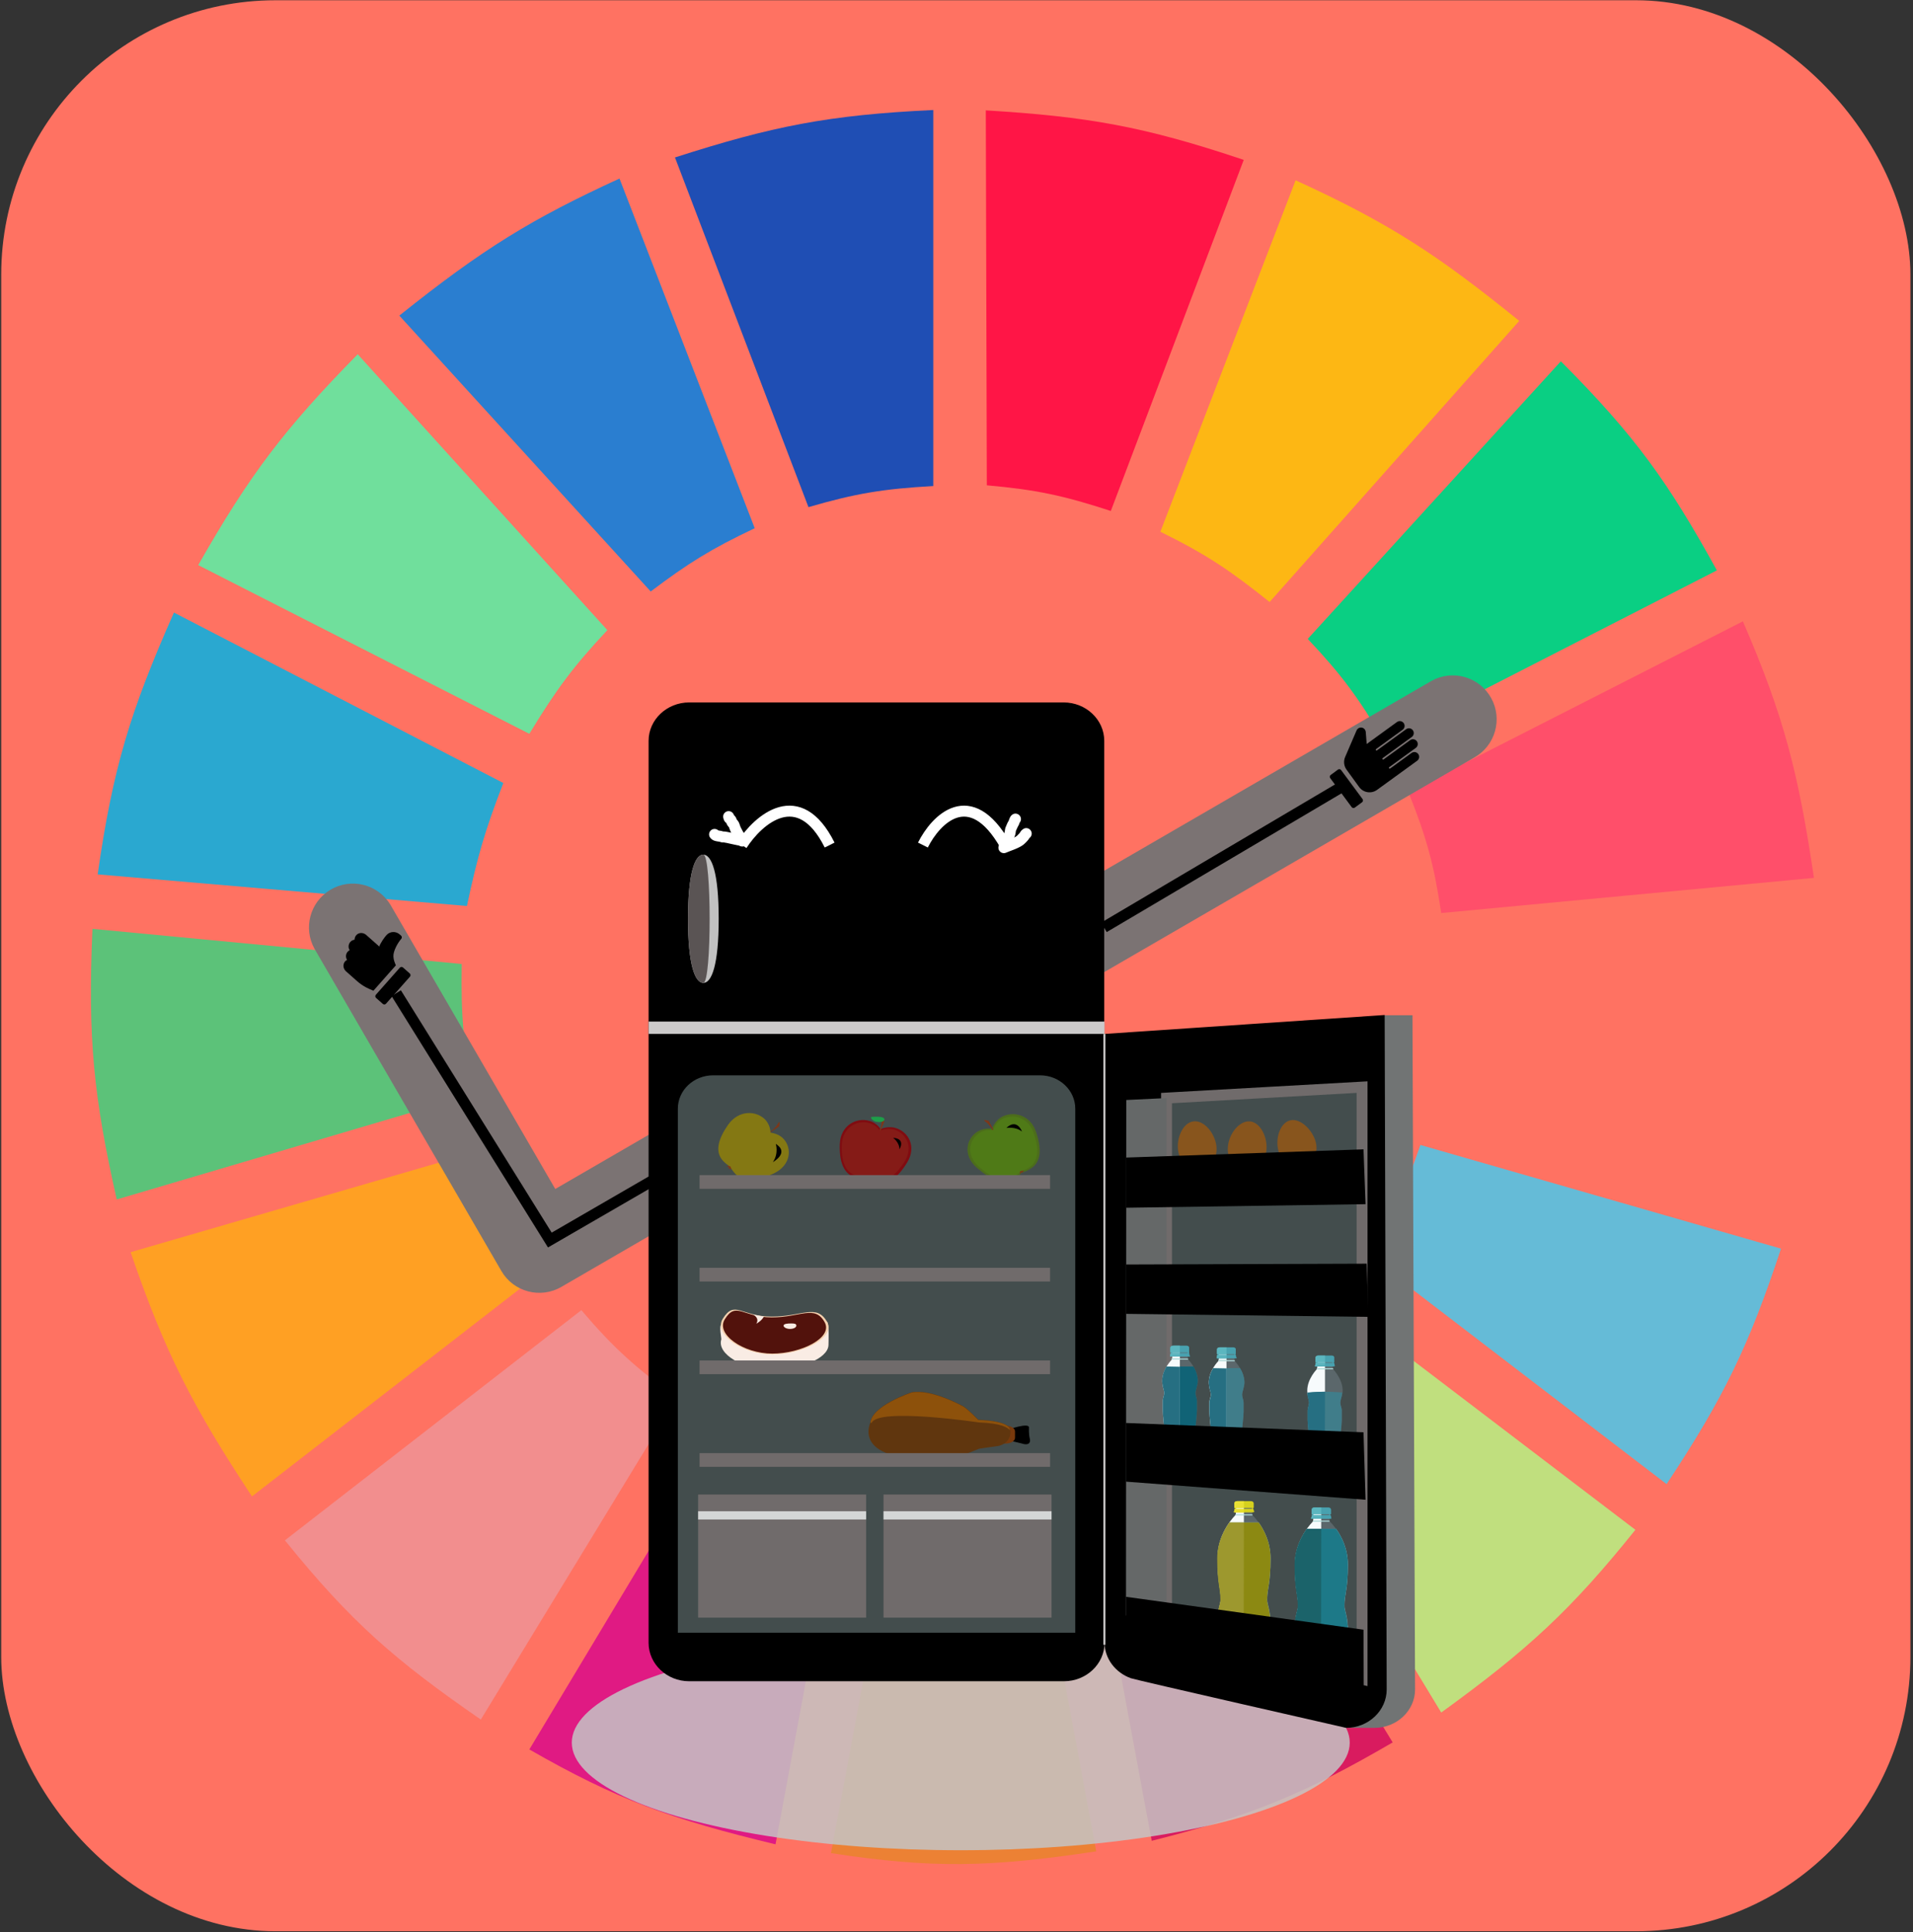 <svg width="687" height="694" viewBox="0 0 687 694" fill="none" xmlns="http://www.w3.org/2000/svg">
<rect x="0" y="0" width="687" height="694" fill="#333333" stroke="none"/>
<rect x="0.44" y="0.092" width="685.626" height="693.507" rx="98.51" fill="#FF7262"/>
<g clip-path="url(#clip0)">
<path d="M290.335 182.134L242.396 56.55C277.207 45.373 297.363 41.284 335.161 39.511V174.561C317.196 175.569 307.353 177.19 290.335 182.134Z" fill="#1F4EB4"/>
<path d="M354.392 174.299L354.024 39.642C390.475 41.849 410.736 45.351 446.653 57.423L398.919 183.509C381.79 177.925 372.027 175.864 354.392 174.299Z" fill="#FF1546"/>
<path d="M416.716 190.969L465.277 64.754C499.803 80.507 516.951 92.109 545.59 115.24L455.938 216.213C441.919 205.007 433.535 199.267 416.716 190.969Z" fill="#FDB714"/>
<path d="M469.638 229.465L560.534 129.755C587.199 156.496 599.104 173.138 616.567 204.853L497.031 266.067C487.8 250.572 481.926 242.461 469.638 229.465Z" fill="#0ACF83"/>
<path d="M505.748 284.369L625.906 223.154C640.796 257.545 645.88 277.883 651.432 315.291L517.577 327.913C514.952 310.452 512.36 300.927 505.748 284.369Z" fill="#FF4F6A"/>
<path d="M515.707 391.652C518.704 374.885 519.659 365.141 519.443 346.845L653.297 334.224C654.959 370.909 653.133 391.758 645.204 429.516L515.707 391.652Z" fill="#FF7262"/>
<path d="M491.426 450.973C500.203 436.557 504.336 427.888 510.103 411.215L639.6 448.449C628.014 483.472 619.021 501.989 598.509 533.013L491.426 450.973Z" fill="#65BBD7"/>
<path d="M587.304 549.421L479.598 467.381C467.764 480.876 460.653 487.752 447.224 498.935L517.575 615.053C548.73 592.474 564.177 578.237 587.304 549.421Z" fill="#C0DF7E"/>
<path d="M500.144 625.781L429.792 510.294C414.529 518.007 405.59 521.821 388.702 527.333L413.605 661.121C449.283 652.127 468.243 644.352 500.144 625.781Z" fill="#D91B5F"/>
<path d="M323.331 532.382C341.077 533.544 351.028 533.197 368.779 531.12L393.682 664.908C355.619 670.643 334.704 671.114 298.428 665.539L323.331 532.382Z" fill="#EC8134"/>
<path d="M190.099 628.305L259.828 512.187C275.636 520.456 285.226 523.975 303.408 528.595L278.505 662.383C240.861 653.341 221.276 646.193 190.099 628.305Z" fill="#E01A83"/>
<path d="M102.317 553.207L208.779 470.536C220.65 484.504 228.371 491.169 243.02 502.09L172.669 617.577C141.875 596.292 126.104 582.627 102.317 553.207Z" fill="#F28E8E"/>
<path d="M90.486 537.43C69.31 505.278 59.427 486.245 46.905 449.711L175.157 412.477C181.562 429.727 186.42 439.063 196.324 455.39L90.486 537.43Z" fill="#FFA023"/>
<path d="M41.924 430.779C33.685 394.256 31.453 373.07 33.208 333.593L165.817 346.214C165.479 365.765 166.522 375.928 170.175 392.914L41.924 430.779Z" fill="#5CC279"/>
<path d="M35.076 314.029L167.686 325.389C171.365 307.992 174.123 298.309 180.76 281.213L62.47 219.999C46.748 255.459 40.515 275.989 35.076 314.029Z" fill="#2AA8D0"/>
<path d="M71.186 202.96C89.723 170.326 102.35 153.819 128.464 127.231L218.115 226.31C205.984 239.276 199.865 247.448 190.099 263.543L71.186 202.96Z" fill="#70DF9C"/>
<path d="M233.68 212.426C247.131 202.288 255.223 197.213 271.035 189.707L222.474 64.123C190.874 78.637 173.524 89.263 143.406 113.347L233.68 212.426Z" fill="#2A7ED0"/>
<ellipse cx="345.031" cy="625.857" rx="139.691" ry="38.649" fill="#C4C4C4" fill-opacity="0.85"/>
</g>
<path d="M535.488 250.656C531.253 243.051 521.655 240.319 514.05 244.555C513.891 244.643 513.732 244.735 513.575 244.83L199.406 427.018L140.22 324.955C135.722 317.502 126.035 315.106 118.582 319.603C111.311 323.99 108.822 333.348 112.954 340.767L180.046 456.462C184.413 463.991 194.055 466.555 201.584 462.189L529.386 272.096C536.992 267.86 539.723 258.262 535.488 250.656Z" fill="#7B7373"/>
<path d="M396.664 590.028C396.664 597.61 390.11 603.813 382.1 603.813H247.487C239.477 603.813 232.923 597.61 232.923 590.028V266.062C232.923 258.48 239.477 252.276 247.487 252.276H381.996C390.006 252.276 396.56 258.48 396.56 266.062V590.028H396.664Z" fill="black"/>
<path d="M508.182 606.768C508.182 614.35 501.628 620.554 493.618 620.554H483.423C477.909 618.584 406.754 595.739 406.754 589.831L497.155 364.631H507.246L508.182 606.768Z" fill="#717474"/>
<path d="M497.988 606.768C497.988 614.351 491.434 620.554 483.424 620.554C483.424 620.554 407.691 603.322 406.131 602.731C400.617 600.762 396.664 595.74 396.664 589.832V371.327L497.26 364.533L497.988 606.768Z" fill="black"/>
<path d="M489.148 603.125L418.929 588.059V394.369L489.148 390.43V603.125Z" fill="#434D4D" stroke="#706B6B" stroke-width="3.921" stroke-miterlimit="10"/>
<path d="M404.364 580.183L418.928 588.06V394.37L404.468 395.06L404.364 580.183Z" fill="#656868"/>
<path d="M478.95 489.589C478.95 489.786 478.742 489.983 478.534 489.983H473.021C472.813 489.983 472.604 489.786 472.604 489.589V489.097C472.604 488.9 472.813 488.703 473.021 488.703H478.638C478.846 488.703 479.054 488.9 479.054 489.097V489.589H478.95Z" fill="#48A1AF"/>
<path d="M482.175 499.437C482.175 495.202 478.742 491.756 478.742 491.756C478.43 491.165 478.534 487.423 478.534 487.423H473.021C473.021 487.423 473.125 491.264 472.813 491.756C472.813 491.756 469.38 495.202 469.38 499.437C469.38 499.437 469.38 500.224 469.588 501.308C469.692 501.997 470.108 502.883 470.108 503.769C470.108 504.656 469.588 505.64 469.588 506.526C469.588 508.102 469.588 509.382 469.588 509.973C469.588 511.647 470.212 516.373 470.212 517.457C470.212 518.54 469.588 519.623 469.588 520.903C469.588 522.183 469.588 526.713 469.588 526.713C469.588 526.713 469.9 529.371 475.726 529.371C481.655 529.371 481.863 526.713 481.863 526.713C481.863 526.713 481.863 522.282 481.863 520.903C481.863 519.524 481.239 518.54 481.239 517.457C481.239 516.373 481.863 511.647 481.863 509.973C481.863 509.382 481.863 508.102 481.863 506.526C481.863 505.64 481.343 504.754 481.343 503.769C481.343 502.883 481.759 501.997 481.863 501.308C482.175 500.224 482.175 499.437 482.175 499.437Z" fill="#5B676B"/>
<path d="M475.83 487.423H473.125C473.125 487.423 473.229 491.264 472.917 491.756C472.917 491.756 469.484 495.202 469.484 499.437C469.484 499.437 469.484 500.224 469.692 501.308C469.796 501.997 470.213 502.883 470.213 503.769C470.213 504.656 469.692 505.64 469.692 506.526V509.973C469.692 511.647 470.317 516.373 470.317 517.457C470.317 518.54 469.692 519.623 469.692 520.903C469.692 522.183 469.692 526.713 469.692 526.713C469.692 526.713 470.004 529.371 475.83 529.371V487.423Z" fill="#F7FBFC"/>
<path d="M469.484 500.125C469.484 500.42 469.588 500.814 469.588 501.306C469.692 501.996 470.109 502.882 470.109 503.768C470.109 504.654 469.588 505.639 469.588 506.525C469.588 508.101 469.588 509.381 469.588 509.972C469.588 511.646 470.213 516.372 470.213 517.455C470.213 518.539 469.588 519.622 469.588 520.902C469.588 522.182 469.588 526.712 469.588 526.712C469.588 526.712 471.877 525.136 475.726 525.136C479.575 525.136 481.864 526.712 481.864 526.712C481.864 526.712 481.864 522.28 481.864 520.902C481.864 519.523 481.24 518.539 481.24 517.455C481.24 516.372 481.864 511.646 481.864 509.972C481.864 509.381 481.864 508.101 481.864 506.525C481.864 505.639 481.344 504.753 481.344 503.768C481.344 502.882 481.76 501.996 481.864 501.306C481.968 500.814 481.968 500.42 482.072 500.125C482.072 500.125 478.847 499.829 475.622 499.829C472.605 499.829 469.484 500.125 469.484 500.125Z" fill="#407D8A"/>
<path d="M479.263 490.378C479.263 490.575 479.055 490.772 478.847 490.772H472.814C472.606 490.772 472.397 490.575 472.397 490.378V489.886C472.397 489.689 472.606 489.492 472.814 489.492H478.847C479.055 489.492 479.263 489.689 479.263 489.886V490.378Z" fill="#48A1AF"/>
<path d="M475.83 490.674H472.814C472.606 490.674 472.397 490.477 472.397 490.28V489.787C472.397 489.59 472.606 489.394 472.814 489.394H475.83V490.674Z" fill="#5CB6BF"/>
<path d="M478.847 491.756C478.847 491.657 478.743 491.559 478.743 491.362H473.021C473.021 491.559 472.917 491.657 472.917 491.756H478.847Z" fill="#ABD6D6"/>
<path d="M475.829 491.362H472.917C472.917 491.559 472.812 491.657 472.812 491.756H475.829V491.362Z" fill="#BFE2E1"/>
<path d="M479.367 490.574C479.367 490.672 479.367 490.672 479.263 490.672H472.293C472.189 490.672 472.189 490.672 472.189 490.574V490.377C472.189 490.279 472.189 490.279 472.293 490.279H479.263C479.367 490.279 479.367 490.279 479.367 490.377V490.574Z" fill="#48A1AF"/>
<path d="M475.83 490.377H472.397C472.293 490.377 472.293 490.377 472.293 490.475V490.672C472.293 490.771 472.293 490.771 472.397 490.771H475.83V490.377Z" fill="#5CB6BF"/>
<path d="M478.121 486.833H473.544C472.296 486.833 472.4 487.719 472.4 487.719C472.4 487.719 472.4 488.9 472.4 489.097C472.4 489.196 472.4 489.294 472.608 489.294C472.816 489.294 478.849 489.294 478.953 489.294C479.161 489.294 479.161 489.196 479.161 489.097C479.161 488.999 479.161 487.719 479.161 487.719C479.161 487.719 479.37 486.833 478.121 486.833Z" fill="#48A1AF"/>
<path d="M475.833 486.833H473.544C472.296 486.833 472.4 487.719 472.4 487.719C472.4 487.719 472.4 488.9 472.4 489.097C472.4 489.196 472.4 489.294 472.608 489.294C472.712 489.294 474.272 489.294 475.833 489.294V486.833Z" fill="#5CB6BF"/>
<path d="M475.83 499.829C472.709 499.829 469.484 500.223 469.484 500.223C469.484 500.519 469.588 500.913 469.588 501.405C469.692 502.094 470.109 502.98 470.109 503.867C470.109 504.753 469.588 505.738 469.588 506.624V510.07C469.588 511.744 470.213 516.471 470.213 517.554C470.213 518.637 469.588 519.72 469.588 521C469.588 522.28 469.588 526.81 469.588 526.81C469.588 526.81 469.9 529.469 475.726 529.469L475.83 499.829Z" fill="#266F82"/>
<path d="M443.684 486.734C443.684 486.931 443.476 487.128 443.268 487.128H437.65C437.442 487.128 437.234 486.931 437.234 486.734V486.242C437.234 486.045 437.442 485.848 437.65 485.848H443.268C443.476 485.848 443.684 486.045 443.684 486.242V486.734Z" fill="#48A1AF"/>
<path d="M446.909 496.581C446.909 492.347 443.476 488.901 443.476 488.901C443.164 488.31 443.268 484.568 443.268 484.568H437.754C437.754 484.568 437.858 488.408 437.546 488.901C437.546 488.901 434.113 492.347 434.113 496.581C434.113 496.581 434.113 497.369 434.321 498.452C434.425 499.142 434.841 500.028 434.841 500.914C434.841 501.8 434.321 502.785 434.321 503.671C434.321 505.247 434.321 506.527 434.321 507.118C434.321 508.792 434.945 513.518 434.945 514.601C434.945 515.685 434.321 516.768 434.321 518.048C434.321 519.328 434.321 523.858 434.321 523.858C434.321 523.858 434.633 526.516 440.459 526.516C446.389 526.516 446.597 523.858 446.597 523.858C446.597 523.858 446.597 519.426 446.597 518.048C446.597 516.669 445.973 515.685 445.973 514.601C445.973 513.518 446.597 508.792 446.597 507.118C446.597 506.527 446.597 505.247 446.597 503.671C446.597 502.785 446.077 501.899 446.077 500.914C446.077 500.028 446.493 499.142 446.597 498.452C446.909 497.271 446.909 496.581 446.909 496.581Z" fill="#5B676B"/>
<path d="M446.909 496.581C446.909 494.611 446.181 492.74 445.348 491.362H435.674C434.841 492.74 434.113 494.513 434.113 496.581C434.113 496.581 434.113 497.368 434.321 498.452C434.425 499.141 434.841 500.027 434.841 500.913C434.841 501.8 434.321 502.784 434.321 503.671C434.321 505.246 434.321 506.526 434.321 507.117C434.321 508.791 434.945 513.518 434.945 514.601C434.945 515.684 434.321 516.767 434.321 518.047C434.321 519.327 434.321 523.857 434.321 523.857C434.321 523.857 434.633 526.516 440.459 526.516C446.389 526.516 446.597 523.857 446.597 523.857C446.597 523.857 446.597 519.426 446.597 518.047C446.597 516.669 445.973 515.684 445.973 514.601C445.973 513.518 446.597 508.791 446.597 507.117C446.597 506.526 446.597 505.246 446.597 503.671C446.597 502.784 446.077 501.898 446.077 500.913C446.077 500.027 446.493 499.141 446.597 498.452C446.909 497.27 446.909 496.581 446.909 496.581Z" fill="#407D8A"/>
<path d="M440.459 484.47H437.754C437.754 484.47 437.858 488.31 437.546 488.803C437.546 488.803 434.113 492.249 434.113 496.483C434.113 496.483 434.113 497.271 434.321 498.354C434.425 499.044 434.841 499.93 434.841 500.816C434.841 501.702 434.321 502.687 434.321 503.573V507.02C434.321 508.694 434.945 513.42 434.945 514.503C434.945 515.586 434.321 516.67 434.321 517.95C434.321 519.23 434.321 523.759 434.321 523.759C434.321 523.759 434.633 526.418 440.459 526.418V484.47Z" fill="#F7FBFC"/>
<path d="M443.892 487.423C443.892 487.62 443.684 487.816 443.476 487.816H437.442C437.234 487.816 437.026 487.62 437.026 487.423V486.93C437.026 486.733 437.234 486.536 437.442 486.536H443.476C443.684 486.536 443.892 486.733 443.892 486.93V487.423Z" fill="#48A1AF"/>
<path d="M440.459 487.816H437.442C437.234 487.816 437.026 487.62 437.026 487.423V486.93C437.026 486.733 437.234 486.536 437.442 486.536H440.459V487.816Z" fill="#5CB6BF"/>
<path d="M443.479 488.9C443.479 488.802 443.375 488.704 443.375 488.507H437.654C437.654 488.704 437.55 488.802 437.55 488.9H443.479Z" fill="#ABD6D6"/>
<path d="M440.463 488.408H437.654C437.654 488.605 437.55 488.704 437.55 488.802H440.567V488.408H440.463Z" fill="#BFE2E1"/>
<path d="M444.1 487.719C444.1 487.817 444.1 487.817 443.996 487.817H437.026C436.922 487.817 436.922 487.817 436.922 487.719V487.522C436.922 487.423 436.922 487.423 437.026 487.423H443.996C444.1 487.423 444.1 487.423 444.1 487.522V487.719Z" fill="#48A1AF"/>
<path d="M440.459 487.423H437.026C436.922 487.423 436.922 487.423 436.922 487.522V487.719C436.922 487.817 436.922 487.817 437.026 487.817H440.459V487.423Z" fill="#5CB6BF"/>
<path d="M442.75 483.879H438.173C436.924 483.879 437.028 484.766 437.028 484.766C437.028 484.766 437.028 485.947 437.028 486.144C437.028 486.243 437.029 486.341 437.237 486.341C437.445 486.341 443.478 486.341 443.582 486.341C443.79 486.341 443.79 486.243 443.79 486.144C443.79 486.046 443.79 484.766 443.79 484.766C443.79 484.766 443.998 483.879 442.75 483.879Z" fill="#48A1AF"/>
<path d="M440.461 483.879H438.173C436.924 483.879 437.028 484.766 437.028 484.766C437.028 484.766 437.028 485.947 437.028 486.144C437.028 486.243 437.029 486.341 437.237 486.341C437.341 486.341 438.901 486.341 440.461 486.341V483.879Z" fill="#5CB6BF"/>
<path d="M435.674 491.362C434.841 492.74 434.113 494.513 434.113 496.581C434.113 496.581 434.113 497.368 434.321 498.452C434.425 499.141 434.841 500.027 434.841 500.913C434.841 501.8 434.321 502.784 434.321 503.671V507.117C434.321 508.791 434.945 513.518 434.945 514.601C434.945 515.684 434.321 516.767 434.321 518.047C434.321 519.327 434.321 523.857 434.321 523.857C434.321 523.857 434.633 526.516 440.459 526.516V491.46L435.674 491.362Z" fill="#266F82"/>
<path d="M426.937 486.143C426.937 486.34 426.728 486.537 426.52 486.537H421.007C420.799 486.537 420.591 486.34 420.591 486.143V485.651C420.591 485.454 420.799 485.257 421.007 485.257H426.624C426.833 485.257 427.041 485.454 427.041 485.651V486.143H426.937Z" fill="#48A1AF"/>
<path d="M430.162 495.991C430.162 491.756 426.729 488.31 426.729 488.31C426.417 487.719 426.521 483.977 426.521 483.977H421.007C421.007 483.977 421.111 487.818 420.799 488.31C420.799 488.31 417.366 491.756 417.366 495.991C417.366 495.991 417.366 496.778 417.574 497.862C417.678 498.551 418.094 499.437 418.094 500.323C418.094 501.21 417.574 502.194 417.574 503.08C417.574 504.656 417.574 505.936 417.574 506.527C417.574 508.201 418.198 512.927 418.198 514.011C418.198 515.094 417.574 516.177 417.574 517.457C417.574 518.737 417.574 523.267 417.574 523.267C417.574 523.267 417.886 525.925 423.712 525.925C429.642 525.925 429.85 523.267 429.85 523.267C429.85 523.267 429.85 518.836 429.85 517.457C429.85 516.078 429.225 515.094 429.225 514.011C429.225 512.927 429.85 508.201 429.85 506.527C429.85 505.936 429.85 504.656 429.85 503.08C429.85 502.194 429.329 501.308 429.329 500.323C429.329 499.437 429.746 498.551 429.85 497.862C430.162 496.778 430.162 495.991 430.162 495.991Z" fill="#5B676B"/>
<path d="M430.162 495.99C430.162 494.021 429.434 492.15 428.601 490.771H418.927C418.094 492.15 417.366 493.922 417.366 495.99C417.366 495.99 417.366 496.778 417.574 497.861C417.678 498.55 418.094 499.436 418.094 500.323C418.094 501.209 417.574 502.193 417.574 503.08C417.574 504.655 417.574 505.935 417.574 506.526C417.574 508.2 418.198 512.927 418.198 514.01C418.198 515.093 417.574 516.176 417.574 517.456C417.574 518.736 417.574 523.266 417.574 523.266C417.574 523.266 417.886 525.925 423.712 525.925C429.642 525.925 429.85 523.266 429.85 523.266C429.85 523.266 429.85 518.835 429.85 517.456C429.85 516.078 429.225 515.093 429.225 514.01C429.225 512.927 429.85 508.2 429.85 506.526C429.85 505.935 429.85 504.655 429.85 503.08C429.85 502.193 429.329 501.307 429.329 500.323C429.329 499.436 429.746 498.55 429.85 497.861C430.162 496.778 430.162 495.99 430.162 495.99Z" fill="#106376"/>
<path d="M423.816 483.977H421.007C421.007 483.977 421.111 487.818 420.799 488.31C420.799 488.31 417.366 491.756 417.366 495.991C417.366 495.991 417.366 496.778 417.574 497.862C417.678 498.551 418.094 499.437 418.094 500.323C418.094 501.21 417.574 502.194 417.574 503.08V506.527C417.574 508.201 418.198 512.927 418.198 514.011C418.198 515.094 417.574 516.177 417.574 517.457C417.574 518.737 417.574 523.267 417.574 523.267C417.574 523.267 417.886 525.925 423.712 525.925V483.977H423.816Z" fill="#F7FBFC"/>
<path d="M427.145 486.832C427.145 487.029 426.937 487.226 426.729 487.226H420.695C420.487 487.226 420.279 487.029 420.279 486.832V486.34C420.279 486.143 420.487 485.946 420.695 485.946H426.729C426.937 485.946 427.145 486.143 427.145 486.34V486.832Z" fill="#48A1AF"/>
<path d="M423.712 487.226H420.695C420.487 487.226 420.279 487.029 420.279 486.832V486.34C420.279 486.143 420.487 485.946 420.695 485.946H423.712V487.226Z" fill="#5CB6BF"/>
<path d="M426.728 488.31C426.728 488.211 426.624 488.113 426.624 487.916H420.903C420.903 488.113 420.799 488.211 420.799 488.31H426.728Z" fill="#ABD6D6"/>
<path d="M423.816 487.916H420.903C420.903 488.113 420.799 488.211 420.799 488.31H423.816V487.916Z" fill="#BFE2E1"/>
<path d="M427.354 487.128C427.354 487.226 427.354 487.226 427.25 487.226H420.28C420.176 487.226 420.176 487.226 420.176 487.128V486.931C420.176 486.833 420.176 486.833 420.28 486.833H427.25C427.354 486.833 427.354 486.833 427.354 486.931V487.128Z" fill="#48A1AF"/>
<path d="M423.713 486.833H420.28C420.176 486.833 420.176 486.833 420.176 486.931V487.128C420.176 487.226 420.176 487.226 420.28 487.226H423.713V486.833Z" fill="#5CB6BF"/>
<path d="M425.999 483.287H421.422C420.173 483.287 420.278 484.173 420.278 484.173C420.278 484.173 420.278 485.354 420.278 485.551C420.278 485.65 420.278 485.748 420.486 485.748C420.694 485.748 426.727 485.748 426.831 485.748C427.039 485.748 427.039 485.65 427.039 485.551C427.039 485.453 427.039 484.173 427.039 484.173C427.039 484.173 427.247 483.287 425.999 483.287Z" fill="#48A1AF"/>
<path d="M423.71 483.287H421.422C420.173 483.287 420.278 484.173 420.278 484.173C420.278 484.173 420.278 485.354 420.278 485.551C420.278 485.65 420.278 485.748 420.486 485.748C420.59 485.748 422.15 485.748 423.71 485.748V483.287Z" fill="#5CB6BF"/>
<path d="M418.927 490.771C418.094 492.15 417.366 493.922 417.366 495.99C417.366 495.99 417.366 496.778 417.574 497.861C417.678 498.55 418.094 499.436 418.094 500.323C418.094 501.209 417.574 502.193 417.574 503.08V506.526C417.574 508.2 418.198 512.927 418.198 514.01C418.198 515.093 417.574 516.176 417.574 517.456C417.574 518.736 417.574 523.266 417.574 523.266C417.574 523.266 417.886 525.925 423.712 525.925V490.869L418.927 490.771Z" fill="#266F82"/>
<path d="M490.395 538.627L404.363 532.128V511.056L489.667 514.404L490.395 538.627Z" fill="black"/>
<path d="M491.435 472.949L404.363 471.865V454.141L490.811 453.845L491.435 472.949Z" fill="black"/>
<path d="M436.818 411.406C437.442 415.837 434.842 418.988 430.993 419.481C427.144 419.973 423.711 417.708 423.086 413.179C422.462 408.747 424.751 403.233 428.6 402.741C432.449 402.248 436.194 406.975 436.818 411.406Z" fill="#88551D"/>
<path d="M454.814 412.981C454.398 417.51 450.965 419.873 447.116 419.578C443.267 419.184 440.458 416.23 440.978 411.7C441.394 407.171 445.035 402.444 448.884 402.74C452.733 403.134 455.23 408.549 454.814 412.981Z" fill="#88551D"/>
<path d="M472.501 410.126C473.645 414.458 471.252 417.905 467.611 418.692C463.866 419.579 460.121 417.609 459.081 413.178C457.937 408.845 459.705 403.134 463.45 402.346C466.987 401.559 471.356 405.793 472.501 410.126Z" fill="#88551D"/>
<path d="M490.396 432.477L404.364 433.757V415.737L489.668 412.783L490.396 432.477Z" fill="black"/>
<path d="M477.704 544.339C477.704 544.536 477.496 544.733 477.288 544.733H471.567C471.358 544.733 471.15 544.536 471.15 544.339V543.847C471.15 543.65 471.358 543.453 471.567 543.453H477.288C477.496 543.453 477.704 543.65 477.704 543.847V544.339Z" fill="#48A1AF"/>
<path d="M484.046 561.867C484.046 552.414 477.596 546.506 477.596 546.506C477.284 545.915 477.388 542.075 477.388 542.075H471.771C471.771 542.075 471.875 546.014 471.563 546.506C471.563 546.506 465.113 552.611 465.113 561.867C465.113 571.124 466.257 572.305 466.257 576.736C466.257 578.41 465.009 580.281 465.009 585.992C465.009 588.06 465.009 602.732 465.009 602.732C465.009 602.732 465.841 606.868 474.579 606.868C483.318 606.868 484.15 602.732 484.15 602.732C484.15 602.732 484.15 588.06 484.15 585.992C484.15 580.478 482.902 578.41 482.902 576.736C482.798 572.207 484.046 571.32 484.046 561.867Z" fill="#5B676B"/>
<path d="M474.48 542.075H471.671C471.671 542.075 471.775 546.014 471.463 546.506C471.463 546.506 465.013 552.611 465.013 561.867C465.013 571.124 466.158 572.305 466.158 576.736C466.158 578.41 464.909 580.281 464.909 585.992C464.909 588.06 464.909 602.732 464.909 602.732C464.909 602.732 465.741 606.868 474.48 606.868V542.075Z" fill="#F7FBFC"/>
<path d="M478.017 545.028C478.017 545.224 477.809 545.421 477.601 545.421H471.463C471.255 545.421 471.047 545.224 471.047 545.028V544.535C471.047 544.338 471.255 544.141 471.463 544.141H477.601C477.809 544.141 478.017 544.338 478.017 544.535V545.028Z" fill="#48A1AF"/>
<path d="M474.48 545.421H471.463C471.255 545.421 471.047 545.224 471.047 545.028V544.535C471.047 544.338 471.255 544.141 471.463 544.141H474.48V545.421Z" fill="#5CB6BF"/>
<path d="M477.496 546.505C477.496 546.407 477.392 546.309 477.392 546.112H471.566C471.566 546.309 471.462 546.407 471.462 546.505H477.496Z" fill="#ABD6D6"/>
<path d="M474.479 546.112H471.566C471.566 546.309 471.462 546.407 471.462 546.505H474.479V546.112Z" fill="#BFE2E1"/>
<path d="M478.121 545.324C478.121 545.422 478.017 545.422 478.017 545.422H470.943C470.839 545.422 470.839 545.324 470.839 545.324V545.127C470.839 545.028 470.943 545.028 470.943 545.028H478.017C478.121 545.028 478.121 545.127 478.121 545.127V545.324Z" fill="#48A1AF"/>
<path d="M474.48 545.028H470.943C470.839 545.028 470.839 545.127 470.839 545.127V545.324C470.839 545.422 470.943 545.422 470.943 545.422H474.48V545.028Z" fill="#5CB6BF"/>
<path d="M476.871 541.384H472.189C470.941 541.384 471.045 542.27 471.045 542.27C471.045 542.27 471.045 543.551 471.045 543.649C471.045 543.748 471.045 543.846 471.253 543.846C471.357 543.846 477.599 543.846 477.807 543.846C478.015 543.846 478.015 543.748 478.015 543.649C478.015 543.551 478.015 542.27 478.015 542.27C478.015 542.27 478.119 541.384 476.871 541.384Z" fill="#48A1AF"/>
<path d="M474.478 541.384H472.189C470.941 541.384 471.045 542.27 471.045 542.27C471.045 542.27 471.045 543.551 471.045 543.649C471.045 543.748 471.045 543.846 471.253 543.846C471.357 543.846 472.918 543.846 474.478 543.846V541.384Z" fill="#5CB6BF"/>
<path d="M484.05 561.866C484.05 556.155 481.658 551.625 479.785 549.065H469.382C467.51 551.724 465.013 556.155 465.013 561.964C465.013 571.319 466.158 572.402 466.158 576.833C466.158 578.507 464.909 580.378 464.909 586.09C464.909 588.157 464.909 602.829 464.909 602.829C464.909 602.829 465.741 606.965 474.48 606.965C483.218 606.965 484.05 602.829 484.05 602.829C484.05 602.829 484.05 588.157 484.05 586.09C484.05 580.575 482.802 578.507 482.802 576.833C482.802 572.205 484.05 571.319 484.05 561.866Z" fill="#90C7D3"/>
<path d="M484.05 561.866C484.05 556.155 481.658 551.625 479.785 549.065H469.382C467.51 551.724 465.013 556.155 465.013 561.964C465.013 571.319 466.158 572.402 466.158 576.833C466.158 578.507 464.909 580.378 464.909 586.09C464.909 588.157 464.909 602.829 464.909 602.829C464.909 602.829 469.59 600.959 474.48 600.959C479.369 600.959 484.05 602.829 484.05 602.829C484.05 602.829 484.05 588.157 484.05 586.09C484.05 580.575 482.802 578.507 482.802 576.833C482.802 572.205 484.05 571.319 484.05 561.866Z" fill="#1D7988"/>
<path d="M474.479 549.065H469.278C467.405 551.724 464.909 556.155 464.909 561.964C464.909 571.319 466.053 572.402 466.053 576.833C466.053 578.507 464.805 580.378 464.805 586.09C464.805 588.157 464.805 602.829 464.805 602.829C464.805 602.829 465.637 606.965 474.375 606.965L474.479 549.065Z" fill="#1B636A"/>
<path d="M450.029 541.976C450.029 542.173 449.821 542.37 449.613 542.37H443.892C443.684 542.37 443.476 542.173 443.476 541.976V541.484C443.476 541.287 443.684 541.09 443.892 541.09H449.613C449.821 541.09 450.029 541.287 450.029 541.484V541.976Z" fill="#C6BD20"/>
<path d="M456.272 559.601C456.272 550.148 449.822 544.239 449.822 544.239C449.51 543.649 449.614 539.808 449.614 539.808H443.996C443.996 539.808 444.1 543.747 443.788 544.239C443.788 544.239 437.338 550.345 437.338 559.601C437.338 568.857 438.483 570.039 438.483 574.47C438.483 576.144 437.234 578.015 437.234 583.726C437.234 585.794 437.234 600.466 437.234 600.466C437.234 600.466 438.067 604.601 446.805 604.601C455.543 604.601 456.376 600.466 456.376 600.466C456.376 600.466 456.376 585.794 456.376 583.726C456.376 578.212 455.127 576.144 455.127 574.47C455.127 569.94 456.272 569.054 456.272 559.601Z" fill="#5B676B"/>
<path d="M446.704 539.71H443.896C443.896 539.71 444 543.649 443.688 544.141C443.688 544.141 437.238 550.246 437.238 559.503C437.238 568.759 438.382 569.94 438.382 574.372C438.382 576.046 437.134 577.917 437.134 583.628C437.134 585.696 437.134 600.368 437.134 600.368C437.134 600.368 437.966 604.503 446.704 604.503V539.71Z" fill="#F7FBFC"/>
<path d="M450.241 542.763C450.241 542.96 450.033 543.157 449.825 543.157H443.688C443.48 543.157 443.271 542.96 443.271 542.763V542.271C443.271 542.074 443.48 541.877 443.688 541.877H449.825C450.033 541.877 450.241 542.074 450.241 542.271V542.763Z" fill="#D6D11E"/>
<path d="M446.704 543.157H443.688C443.48 543.157 443.271 542.96 443.271 542.763V542.271C443.271 542.074 443.48 541.877 443.688 541.877H446.704V543.157Z" fill="#EAE134"/>
<path d="M449.825 544.239C449.825 544.14 449.721 544.042 449.721 543.845H443.895C443.895 544.042 443.791 544.14 443.791 544.239H449.825Z" fill="#ABD6D6"/>
<path d="M446.7 543.747H443.788C443.788 543.944 443.684 544.042 443.684 544.141H446.7V543.747Z" fill="#BFE2E1"/>
<path d="M450.446 542.959C450.446 543.057 450.342 543.057 450.342 543.057H443.268C443.164 543.057 443.164 542.959 443.164 542.959V542.762C443.164 542.664 443.268 542.664 443.268 542.664H450.342C450.446 542.664 450.446 542.762 450.446 542.762V542.959Z" fill="#D6D11E"/>
<path d="M446.704 542.764H443.168C443.063 542.764 443.063 542.862 443.063 542.862V543.059C443.063 543.158 443.168 543.158 443.168 543.158H446.704V542.764Z" fill="#EAE134"/>
<path d="M449.095 539.12H444.414C443.166 539.12 443.27 540.006 443.27 540.006C443.27 540.006 443.27 541.286 443.27 541.384C443.27 541.483 443.27 541.581 443.478 541.581C443.582 541.581 449.823 541.581 450.032 541.581C450.24 541.581 450.24 541.483 450.24 541.384C450.24 541.286 450.24 540.006 450.24 540.006C450.24 540.006 450.344 539.12 449.095 539.12Z" fill="#D6D11E"/>
<path d="M446.703 539.12H444.414C443.166 539.12 443.27 540.006 443.27 540.006C443.27 540.006 443.27 541.286 443.27 541.384C443.27 541.483 443.27 541.581 443.478 541.581C443.582 541.581 445.142 541.581 446.703 541.581V539.12Z" fill="#EAE134"/>
<path d="M456.275 559.601C456.275 553.89 453.882 549.361 452.01 546.8H441.607C439.734 549.459 437.238 553.89 437.238 559.7C437.238 569.054 438.382 570.138 438.382 574.569C438.382 576.243 437.134 578.114 437.134 583.825C437.134 585.893 437.134 600.565 437.134 600.565C437.134 600.565 437.966 604.701 446.704 604.701C455.443 604.701 456.275 600.565 456.275 600.565C456.275 600.565 456.275 585.893 456.275 583.825C456.275 578.311 455.027 576.243 455.027 574.569C455.131 569.941 456.275 569.054 456.275 559.601Z" fill="#90C7D3"/>
<path d="M456.275 559.601C456.275 553.89 453.882 549.361 452.01 546.8H441.607C439.734 549.459 437.238 553.89 437.238 559.7C437.238 569.054 438.382 570.138 438.382 574.569C438.382 576.243 437.134 578.114 437.134 583.825C437.134 585.893 437.134 600.565 437.134 600.565C437.134 600.565 441.815 598.694 446.704 598.694C451.594 598.694 456.275 600.565 456.275 600.565C456.275 600.565 456.275 585.893 456.275 583.825C456.275 578.311 455.027 576.243 455.027 574.569C455.131 569.941 456.275 569.054 456.275 559.601Z" fill="#8C8912"/>
<path d="M446.701 546.8H441.5C439.627 549.459 437.13 553.89 437.13 559.7C437.13 569.054 438.275 570.138 438.275 574.569C438.275 576.243 437.026 578.114 437.026 583.825C437.026 585.893 437.026 600.565 437.026 600.565C437.026 600.565 437.859 604.701 446.597 604.701L446.701 546.8Z" fill="#9D982E"/>
<path d="M489.772 614.154L404.364 596.824V573.486L489.668 585.303L489.772 614.154Z" fill="black"/>
<path d="M386.155 586.384H243.428V398.208C243.428 391.512 249.149 386.195 256.119 386.195H373.463C380.537 386.195 386.155 391.611 386.155 398.208V586.384Z" fill="#434D4D"/>
<path d="M396.664 366.896H232.923V371.327H396.664V366.896Z" fill="#CCCACA"/>
<path d="M396.976 371.326H396.248V590.717H396.976V371.326Z" fill="#CCCACA"/>
<path d="M258.099 329.97C258.099 346.513 255.603 353.012 252.586 353.012C249.569 353.012 247.072 346.513 247.072 329.97C247.072 313.427 249.569 306.928 252.586 306.928C255.603 307.026 258.099 313.427 258.099 329.97Z" fill="#C1C1C1"/>
<path d="M252.586 353.012C249.569 353.012 247.072 346.513 247.072 329.97C247.072 313.427 249.569 306.928 252.586 306.928C255.603 307.026 255.603 353.012 252.586 353.012Z" fill="#5A5454"/>
<path d="M359.528 401.262C358.072 402.149 356.927 403.626 356.303 405.398C354.431 405.201 352.558 405.497 351.102 406.383C347.149 408.746 345.484 414.851 350.894 419.479C355.783 423.714 360.36 425.683 364.313 423.32C365.458 422.63 366.706 421.646 366.914 421.055C367.642 421.055 368.995 420.464 370.035 419.775C373.988 417.412 374.092 412.587 372.115 406.678C370.035 400.081 363.481 398.899 359.528 401.262Z" fill="#4C6D1B"/>
<path d="M357.033 406.973C357.033 406.973 355.785 404.216 354.016 402.936C352.248 401.656 355.056 402.542 355.056 402.542L357.345 406.776L357.033 406.973Z" fill="#7D3719"/>
<path d="M366.084 420.759L366.396 421.645L366.708 421.054L367.332 421.251L367.228 420.759L367.852 420.562L366.708 420.069L366.084 420.759Z" fill="#7D3719"/>
<path d="M359.63 402.05C358.174 402.936 357.238 404.314 356.613 405.89C354.845 405.693 353.181 405.988 351.828 406.875C348.083 409.139 346.627 414.752 351.62 419.085C356.093 423.024 360.463 424.895 364.104 422.63C365.144 422.039 366.288 421.054 366.496 420.562C367.224 420.562 368.473 419.971 369.409 419.38C373.154 417.115 373.154 412.684 371.282 407.17C369.409 400.966 363.375 399.883 359.63 402.05Z" fill="#4F7A17"/>
<path d="M361.4 405.103C361.4 405.103 364.625 404.512 367.018 406.383C367.018 406.383 365.249 401.459 361.4 405.103Z" fill="black"/>
<path d="M321.556 405.101C319.892 404.609 318.019 404.806 316.251 405.495C315.21 404.018 313.754 402.935 312.089 402.541C307.616 401.261 301.791 404.116 301.583 411.009C301.375 417.213 302.935 421.743 307.408 423.023C308.657 423.417 310.321 423.613 310.945 423.416C311.465 423.909 312.818 424.5 314.066 424.795C318.539 426.075 322.388 423.023 325.717 417.607C329.358 411.699 326.133 406.381 321.556 405.101Z" fill="#800C11"/>
<path d="M315.416 407.073C315.416 407.073 316.768 404.414 316.664 402.346C316.56 400.278 317.601 402.838 317.601 402.838L315.728 407.27L315.416 407.073Z" fill="#7D3719"/>
<path d="M310.526 422.434L310.006 423.222L310.734 423.123L310.942 423.616L311.358 423.32L311.774 423.616L311.462 422.434H310.526Z" fill="#7D3719"/>
<path d="M321.035 405.693C319.475 405.3 317.707 405.398 316.042 406.087C315.002 404.709 313.649 403.724 312.089 403.33C307.928 402.149 302.518 404.807 302.31 411.208C302.102 417.017 303.559 421.153 307.72 422.335C308.864 422.63 310.425 422.827 310.945 422.63C311.361 423.123 312.713 423.615 313.857 423.91C318.019 425.092 321.556 422.236 324.78 417.313C328.317 411.799 325.197 406.875 321.035 405.693Z" fill="#851B17"/>
<path d="M320.724 408.648C320.724 408.648 323.012 410.224 323.012 412.784C323.012 412.784 325.405 408.944 320.724 408.648Z" fill="black"/>
<path d="M312.815 401.163C312.711 401.754 313.648 402.837 315 402.935C316.352 403.132 317.497 402.738 317.601 402.148C317.809 400.572 312.815 401.163 312.815 401.163Z" fill="#1D9E49"/>
<path d="M275.471 407.269C275.471 407.269 278.279 405.595 279.32 403.625C280.36 401.754 279.84 404.512 279.84 404.512L275.575 407.466L275.471 407.269Z" fill="#7D3719"/>
<path d="M261.95 418.493L261.014 418.887L261.742 419.183L261.638 419.774L262.158 419.675L262.47 420.167L262.886 418.986L261.95 418.493Z" fill="#7D3719"/>
<path d="M281.401 409.041C280.256 407.761 278.592 407.072 276.719 406.777C276.615 405.004 275.991 403.429 274.847 402.148C271.726 398.899 265.38 398.407 261.427 404.019C257.89 409.14 256.642 413.669 259.659 416.919C260.491 417.805 261.739 418.79 262.364 418.987C262.468 419.676 263.3 420.759 264.132 421.645C267.253 424.895 272.038 424.206 277.864 421.449C284.209 418.396 284.418 412.291 281.401 409.041Z" fill="#847813"/>
<path d="M278.593 410.813C278.593 410.813 279.737 414.161 277.553 417.41C277.553 417.312 283.69 414.062 278.593 410.813Z" fill="black"/>
<path d="M377.106 422.04H251.231V426.963H377.106V422.04Z" fill="#706B6B"/>
<path d="M377.106 455.323H251.231V460.246H377.106V455.323Z" fill="#706B6B"/>
<path d="M297.527 483.091C297.319 488.113 286.812 491.953 277.241 491.953C267.046 491.953 257.372 486.341 259.036 481.023C259.14 480.629 258.1 476.001 259.14 475.607C262.157 474.426 268.919 479.152 277.033 479.152C285.771 479.152 293.366 472.456 297.007 474.721C297.839 475.312 297.527 482.402 297.527 483.091Z" fill="#F9ECE4"/>
<path d="M297.007 474.721C300.232 480.432 288.165 486.439 277.346 486.439C266.527 486.439 256.124 479.152 259.557 473.637C263.822 466.745 266.215 472.85 277.138 472.85C288.061 472.85 293.262 468.123 297.007 474.721Z" fill="#F5D1AF"/>
<path d="M296.174 474.917C299.191 480.431 287.747 486.142 277.345 486.142C266.942 486.142 256.955 479.151 260.284 473.834C264.341 467.236 266.734 473.144 277.136 473.144C287.539 473.144 292.637 468.516 296.174 474.917Z" fill="#52120C"/>
<path d="M270.476 472.16C270.476 472.16 272.868 473.243 271.62 475.41C271.62 475.41 273.596 474.327 274.325 472.849L270.476 472.16Z" fill="#F9ECE4"/>
<path d="M285.978 476.099C285.978 476.788 284.937 477.28 283.689 477.28C282.441 477.28 281.4 476.689 281.4 476.099C281.4 475.409 282.857 475.311 284.105 475.311C285.353 475.311 285.978 475.409 285.978 476.099Z" fill="#F9ECE4"/>
<path d="M377.106 488.605H251.231V493.528H377.106V488.605Z" fill="#706B6B"/>
<path d="M361.503 513.617C361.503 513.617 369.929 510.564 369.513 512.829C369.513 512.829 369.409 515.094 369.825 516.67C369.825 516.67 370.553 519.131 367.744 518.639C367.744 518.639 361.607 516.965 360.15 517.162L361.503 513.617Z" fill="black"/>
<path d="M361.189 518.442C359.317 518.442 357.86 517.555 357.86 516.374V514.109C357.86 512.927 359.317 512.041 361.189 512.041C363.062 512.041 364.518 512.927 364.518 514.109V516.374C364.518 517.555 362.958 518.442 361.189 518.442Z" fill="#78390C"/>
<path d="M351.307 509.874C351.307 509.874 347.77 506.231 346.106 505.148C346.106 505.148 334.663 498.649 327.381 500.027C327.381 500.027 313.129 504.754 312.608 510.859C312.608 510.859 304.91 526.023 339.968 523.758C344.857 523.463 349.851 520.903 351.619 520.312C351.619 520.312 356.821 519.524 358.485 519.327C358.485 519.327 363.687 518.441 362.75 513.124C362.646 513.321 362.854 510.366 351.307 509.874Z" fill="#60360E"/>
<path d="M351.514 510.859C359.628 511.154 361.917 512.729 362.645 513.616C362.645 513.517 362.645 513.419 362.645 513.32C362.645 513.32 362.749 510.366 351.306 509.972C351.306 509.972 347.769 506.329 346.105 505.246C346.105 505.246 334.662 498.747 327.38 500.125C327.38 500.125 313.128 504.852 312.607 510.957C312.607 510.957 312.815 510.957 313.024 511.055C315.104 505.443 351.514 510.859 351.514 510.859Z" fill="#8D510B"/>
<path d="M377.107 521.888H251.232V526.812H377.107V521.888Z" fill="#706B6B"/>
<path d="M311.049 536.757H250.713V580.97H311.049V536.757Z" fill="#706B6B"/>
<path d="M311.048 542.764H250.712V545.718H311.048V542.764Z" fill="#D4D6D6"/>
<path d="M377.628 536.757H317.291V580.97H377.628V536.757Z" fill="#706B6B"/>
<path d="M377.628 542.764H317.291V545.718H377.628V542.764Z" fill="#D4D6D6"/>
<path d="M509.322 270.809C508.763 270.038 507.685 269.867 506.915 270.427L499.242 275.998C499.113 276.091 498.934 276.063 498.84 275.934C498.747 275.805 498.775 275.626 498.904 275.532L508.438 268.611C509.209 268.052 509.38 266.973 508.82 266.204C508.26 265.434 507.182 265.262 506.413 265.822L496.88 272.743C496.751 272.836 496.571 272.808 496.478 272.679C496.384 272.55 496.413 272.371 496.542 272.277L507.004 264.681C507.775 264.121 507.946 263.043 507.387 262.273C506.827 261.504 505.749 261.332 504.979 261.891L494.516 269.487C494.387 269.581 494.208 269.553 494.114 269.424C494.021 269.295 494.049 269.115 494.178 269.022L503.711 262.101C504.482 261.541 504.653 260.463 504.093 259.693C503.534 258.924 502.455 258.751 501.686 259.311L490.811 267.206L490.474 262.882C490.455 262.582 490.346 262.275 490.15 262.006C489.589 261.233 488.514 261.063 487.742 261.623C487.473 261.819 487.267 262.083 487.154 262.377L487.157 262.373L483.062 271.891C482.422 273.38 482.613 275.097 483.565 276.409L488.105 282.663C489.597 284.717 492.472 285.174 494.526 283.682L508.941 273.217C509.711 272.657 509.882 271.579 509.322 270.809Z" fill="black"/>
<g clip-path="url(#clip1)">
<path d="M144.725 347.472L147.152 349.62C147.487 349.916 147.518 350.428 147.222 350.764L138.626 360.479C138.329 360.814 137.817 360.846 137.482 360.549L135.055 358.401C134.72 358.105 134.688 357.593 134.985 357.257L143.581 347.542C143.877 347.207 144.39 347.175 144.725 347.472Z" fill="black"/>
</g>
<path d="M477.879 278.328L480.484 276.4C480.844 276.134 481.351 276.21 481.617 276.569L489.323 286.983C489.589 287.342 489.514 287.85 489.154 288.116L486.549 290.044C486.189 290.31 485.682 290.234 485.416 289.875L477.71 279.461C477.444 279.102 477.52 278.594 477.879 278.328Z" fill="black"/>
<path d="M128.143 335.67C129.084 334.823 130.554 334.934 131.501 335.772L136.232 339.958C136.467 338.881 138.054 336.653 138.8 335.829C140.035 334.465 142.152 334.37 143.529 335.589L144.03 336.032C144.365 336.328 144.396 336.84 144.099 337.176C142.857 338.58 141.161 341.598 141.279 343.54C141.359 344.848 141.729 345.624 142.163 346.701L134.102 355.812C132.56 355.156 130.533 354.401 128.23 352.363L124.26 348.85C122.952 347.693 123.006 345.58 124.646 344.748C124.06 343.854 124.118 342.642 124.859 341.803C125.069 341.566 125.315 341.38 125.581 341.245C124.594 339.739 125.537 337.708 127.334 337.497C127.33 336.833 127.596 336.163 128.143 335.67Z" fill="black"/>
<path d="M142.294 356.696L197.459 445.355L234.893 423.683M396.448 333.054L483.137 281.829" stroke="black" stroke-width="3.94"/>
<path d="M266.416 303.5C272.327 294.306 286.906 281.434 297.939 303.5" stroke="white" stroke-width="3.94"/>
<path d="M331.433 303.5C336.03 294.306 348.376 281.434 360.985 303.5" stroke="white" stroke-width="3.94"/>
<path d="M361.108 303.094C361.455 301.669 362.339 300.605 362.71 299.229C362.877 298.614 362.796 298.004 363.115 297.437C363.358 297.005 363.586 296.246 363.867 295.885C364.141 295.531 364.385 294.321 364.676 294.175" stroke="white" stroke-width="3.94" stroke-linecap="round" stroke-linejoin="round"/>
<path d="M360.516 304.432C362.401 303.616 364.334 303.092 365.982 302.053C366.61 301.658 367.072 301.079 367.584 300.567C367.909 300.243 368.152 299.573 368.542 299.378" stroke="white" stroke-width="3.94" stroke-linecap="round" stroke-linejoin="round"/>
<path d="M266.573 302.054C265.537 300.305 264.23 298.46 263.683 296.505C263.522 295.932 262.808 295.483 262.708 294.92C262.662 294.659 262.321 294.167 262.081 294.061C261.757 293.918 261.78 293.62 261.668 293.285" stroke="white" stroke-width="3.94" stroke-linecap="round" stroke-linejoin="round"/>
<path d="M266.723 301.906C264.526 301.581 262.398 300.98 260.216 300.601C259.876 300.542 259.46 300.647 259.142 300.502C258.525 300.22 256.919 300.284 256.615 299.676" stroke="white" stroke-width="3.94" stroke-linecap="round" stroke-linejoin="round"/>
<defs>
<clipPath id="clip0">
<rect width="622.58" height="646.222" fill="white" transform="translate(31.964 23.734)"/>
</clipPath>
<clipPath id="clip1">
<rect width="27.602" height="27.619" fill="white" transform="matrix(-0.749 -0.663 -0.663 0.749 157.625 341.493)"/>
</clipPath>
</defs>
</svg>
